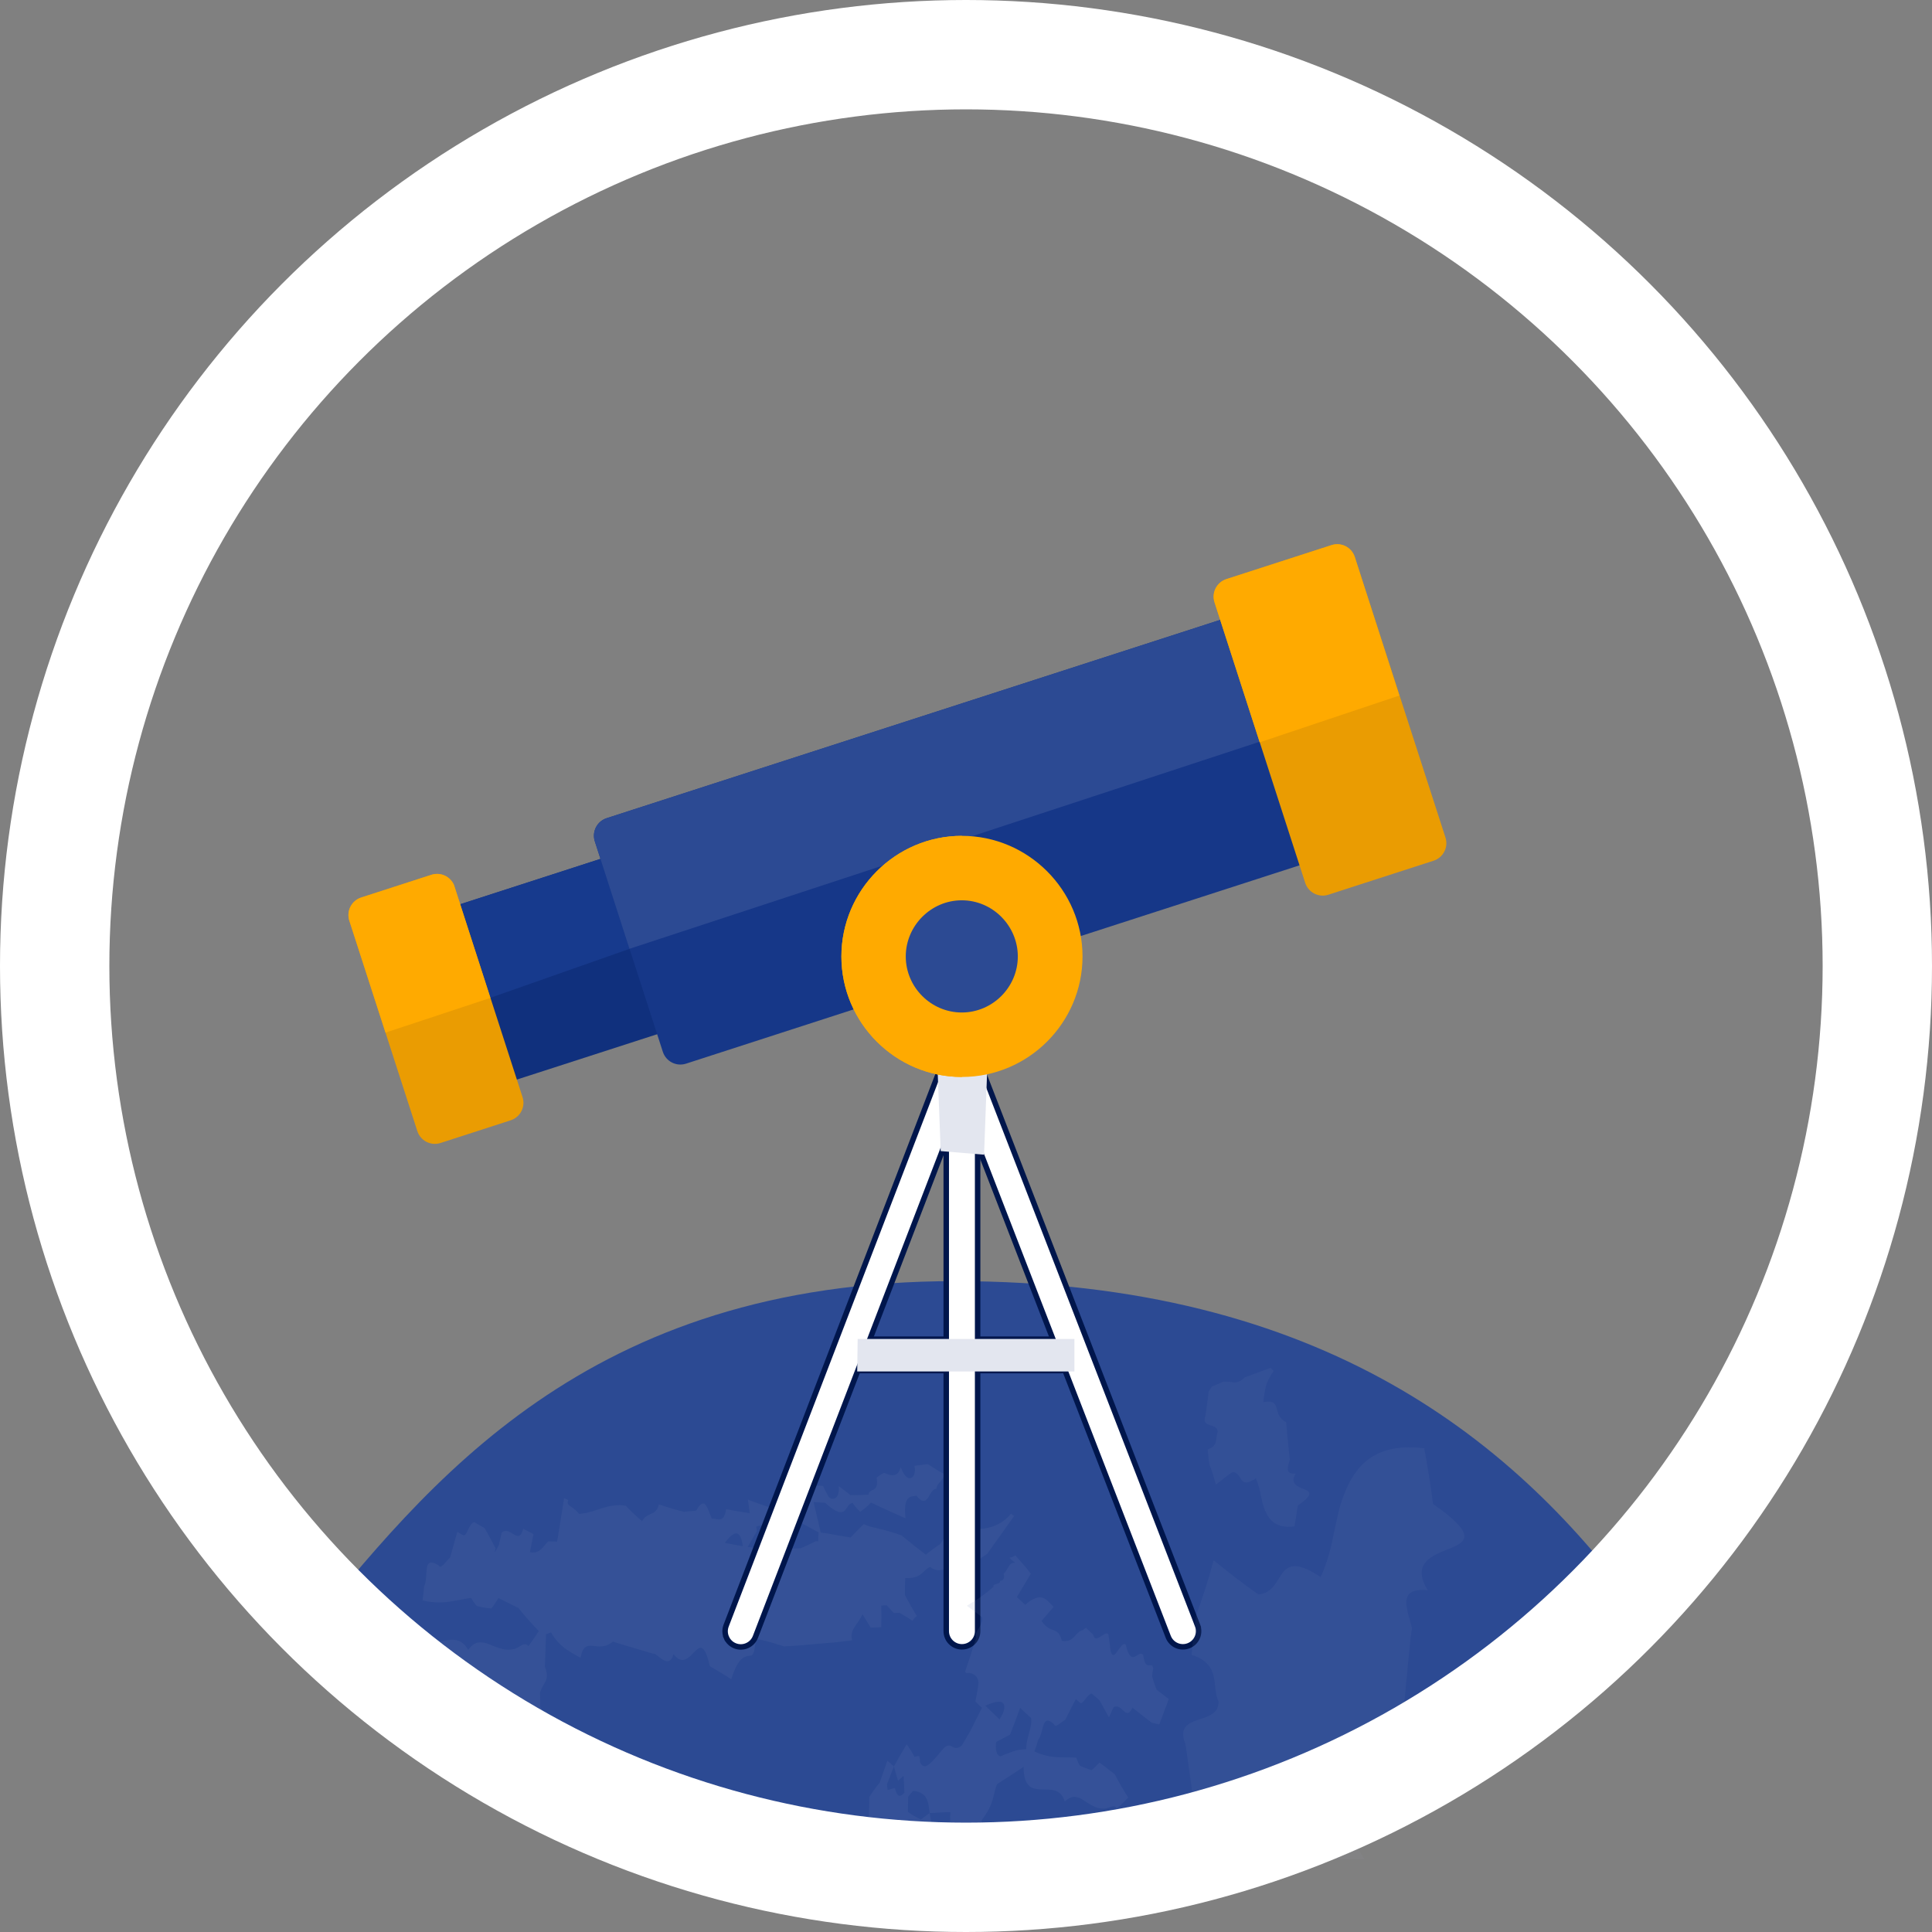 <svg width="106" height="106" viewBox="0 0 106 106" fill="none" xmlns="http://www.w3.org/2000/svg">
<rect x="0" y="0" width="106" height="106" fill="#808080" stroke="none"/>
<g clip-path="url(#clip0_1421_3228)">
<path d="M90.063 88.524C81.144 91.695 72.656 102.795 52.405 102.795C32.155 102.795 29.414 95.659 16.531 89.912C23.468 81.389 32.155 70.29 52.405 70.29C72.656 70.29 83.324 79.209 90.063 88.524Z" fill="#2C4A93"/>
<path opacity="0.6" d="M49.668 86.585C50.152 86.594 50.377 86.488 50.538 86.358C50.699 86.228 50.8 86.075 51.034 85.967C51.164 86.08 51.329 86.146 51.502 86.154L51.73 86.124C51.854 86.081 51.985 86.063 52.117 86.073C52.437 86.092 52.756 86.13 53.071 86.189C53.38 85.824 53.746 85.511 54.155 85.263L55.638 83.18C55.582 83.136 55.526 83.092 55.467 83.048C55.089 83.532 54.548 83.785 53.968 83.868C53.376 83.922 52.78 83.859 52.213 83.683C52.102 83.848 52.006 84.034 51.904 84.203C51.803 84.374 51.705 84.546 51.6 84.706C51.32 84.885 51.052 85.084 50.8 85.302C50.574 85.128 50.353 84.96 50.129 84.781C49.906 84.603 49.685 84.424 49.466 84.243C49.047 84.09 48.619 83.964 48.183 83.864C48.026 83.827 47.889 83.797 47.761 83.762C47.634 83.725 47.511 83.678 47.392 83.62C47.135 83.862 46.902 84.109 46.666 84.356L46.258 84.287C46.122 84.264 45.988 84.245 45.851 84.216C45.577 84.164 45.304 84.117 45.029 84.082C45.002 84.079 44.948 84.077 44.921 84.077C44.893 84.237 44.885 84.4 44.895 84.563C44.842 84.56 44.788 84.557 44.761 84.558C44.628 84.626 44.488 84.693 44.348 84.761C44.209 84.829 44.065 84.885 43.93 84.947C43.211 84.982 42.499 84.988 41.788 84.974L41.02 84.869C41.195 84.598 41.36 84.279 41.526 84.008L41.49 83.759C41.683 83.689 41.884 83.671 42.077 83.603C42.377 83.736 42.67 83.811 43.004 83.94C43.429 84.274 43.414 83.493 43.504 83.31C43.613 83.37 43.725 83.432 43.84 83.496C43.956 83.56 44.072 83.619 44.192 83.684C44.436 83.816 44.682 83.948 44.921 84.077C44.948 84.077 45.002 84.08 45.029 84.082L44.638 82.414L45.263 82.449C45.902 83.023 46.169 83.028 46.326 82.896C46.484 82.763 46.536 82.485 46.78 82.462C46.901 82.636 47.038 82.798 47.191 82.944L47.344 82.836C47.395 82.796 47.446 82.756 47.497 82.713C47.601 82.629 47.698 82.537 47.786 82.437C48.105 82.593 48.418 82.736 48.732 82.877C48.89 82.948 49.048 83.019 49.204 83.089C49.284 83.125 49.363 83.161 49.442 83.196L49.68 83.3C49.605 82.617 49.696 82.328 49.839 82.197C49.981 82.067 50.173 82.097 50.286 82.061C50.599 82.468 50.765 82.378 50.905 82.188C51.043 81.993 51.149 81.69 51.374 81.683C51.389 81.385 51.75 81.236 51.819 80.883C51.522 80.729 51.208 80.529 50.9 80.327L50.176 80.422C50.247 80.785 50.138 81.043 49.974 81.096C49.809 81.147 49.59 80.985 49.422 80.491C49.245 81.135 48.813 80.931 48.507 80.808C48.361 80.878 48.224 80.966 48.099 81.07C48.239 81.931 47.703 81.617 47.647 82.005C47.306 82.02 46.996 82.038 46.653 82.03C46.438 81.834 46.215 81.689 46.017 81.538C46.099 82.361 45.521 82.359 45.408 82.016C45.312 81.859 45.227 81.695 45.156 81.525C44.943 81.516 44.76 81.49 44.642 81.524C44.502 81.563 44.449 81.68 44.533 81.974C44.208 82.098 43.886 82.224 43.537 82.349C43.295 82.274 43.021 82.149 42.759 82.07L42.89 82.761C42.661 82.737 42.407 82.71 42.178 82.686C42.079 82.651 41.983 82.619 41.888 82.588C41.792 82.555 41.697 82.522 41.603 82.488C41.414 82.422 41.227 82.355 41.034 82.275L41.138 83.021C40.707 82.952 40.259 82.894 39.836 82.796C39.727 83.655 39.291 83.273 39.054 83.323C38.935 83.051 38.837 82.721 38.713 82.57C38.692 82.534 38.658 82.508 38.619 82.496C38.579 82.485 38.536 82.489 38.499 82.509C38.416 82.548 38.319 82.661 38.2 82.876C37.985 82.92 37.744 82.905 37.53 82.949C37.288 82.883 37.055 82.826 36.825 82.757C36.597 82.684 36.371 82.612 36.146 82.54C36.13 82.654 36.084 82.762 36.012 82.852C35.94 82.942 35.844 83.011 35.736 83.052C35.559 83.132 35.367 83.207 35.226 83.459C34.913 83.194 34.616 82.912 34.335 82.614C34.111 82.574 33.883 82.571 33.658 82.605C33.454 82.63 33.253 82.676 33.058 82.741C32.864 82.806 32.666 82.87 32.457 82.931C32.352 82.961 32.244 82.989 32.132 83.013C32.014 83.035 31.896 83.051 31.777 83.061C31.634 82.889 31.463 82.743 31.272 82.628C31.158 82.547 31.113 82.485 31.176 82.302C31.086 82.258 31.017 82.224 30.95 82.192L30.841 82.89L30.609 84.334L30.568 84.582C30.416 84.567 30.232 84.583 30.08 84.564C29.827 84.818 29.58 85.298 29.075 85.156L29.27 84.166C29.081 84.071 28.893 83.977 28.705 83.877C28.579 84.359 28.403 84.309 28.202 84.191C28.001 84.073 27.775 83.882 27.53 84.08L27.369 84.767C27.311 84.902 27.227 85.023 27.133 85.193L27.191 84.947C26.988 84.564 26.787 84.173 26.578 83.833C26.391 83.73 26.204 83.624 26.018 83.514C25.734 83.574 25.62 84.298 25.419 84.238C25.324 84.183 25.207 84.115 25.09 84.047L24.696 85.456C24.395 85.73 24.195 86.128 24.044 85.87C23.128 85.327 23.549 86.486 23.264 87.058C23.25 87.308 23.223 87.558 23.184 87.805C23.668 87.927 24.173 87.951 24.667 87.875C25.114 87.811 25.507 87.71 25.846 87.668C25.935 87.826 26.041 87.975 26.161 88.112C26.422 88.182 26.688 88.227 26.957 88.249C27.082 88.092 27.216 87.885 27.349 87.679C27.728 87.87 28.084 88.047 28.444 88.22C28.793 88.662 29.165 89.085 29.559 89.487C29.384 89.773 29.194 90.048 28.99 90.314C28.779 90.055 28.575 90.339 28.252 90.465C28.001 90.531 27.736 90.527 27.487 90.453C27.263 90.386 27.044 90.305 26.829 90.212C26.647 90.127 26.445 90.094 26.244 90.114C26.056 90.145 25.873 90.261 25.686 90.524C25.473 90.138 25.218 90.003 24.942 89.971C24.667 89.94 24.369 90.024 24.08 90.07C23.791 90.116 23.508 90.137 23.267 89.987C23.026 89.836 22.827 89.516 22.707 88.894C22.24 89.359 21.766 89.823 21.285 90.285C21.319 90.647 21.329 90.995 21.35 91.406L20.839 92.995C21.251 93.454 21.654 93.856 22.096 94.267C22.556 94.409 23.011 94.589 23.479 94.725C23.935 95.238 24.399 95.751 24.911 96.271L25.042 95.784C25.109 95.652 25.206 95.533 25.285 95.35C25.428 95.42 25.571 95.488 25.715 95.555C25.889 95.837 26.08 96.109 26.287 96.367C26.436 96.164 26.585 95.955 26.719 95.8C26.942 95.954 27.155 96.155 27.379 96.309C27.739 96.893 27.896 95.77 28.131 95.87C28.605 95.787 29.082 95.731 29.561 95.7C29.956 95.849 30.322 95.99 30.723 96.134L29.882 94.011C29.792 93.895 29.71 93.774 29.637 93.646C29.647 93.395 29.643 93.144 29.626 92.893C29.768 92.313 30.206 92.221 29.895 91.454L29.958 89.663C30.047 89.65 30.146 89.58 30.235 89.566C30.422 89.901 30.677 90.195 30.982 90.427C31.259 90.623 31.549 90.799 31.85 90.953C31.971 90.314 32.208 90.27 32.521 90.299C32.832 90.332 33.225 90.419 33.622 90.064C33.846 90.14 34.071 90.204 34.297 90.274C34.582 90.359 34.86 90.443 35.135 90.524C35.273 90.565 35.411 90.606 35.547 90.647L35.754 90.707L35.959 90.758C36.297 90.995 36.734 91.504 36.957 90.748C37.417 91.389 37.802 90.943 38.107 90.624C38.416 90.312 38.661 90.161 38.945 91.419C39.34 91.641 39.712 91.867 40.121 92.129C40.516 90.878 40.859 90.879 41.218 90.83C41.536 90.674 41.284 89.848 41.706 89.955C42.125 90.048 42.584 90.192 43.021 90.33C43.332 90.307 43.645 90.296 43.954 90.27C44.263 90.243 44.573 90.214 44.882 90.186C45.193 90.16 45.505 90.134 45.817 90.108C46.129 90.077 46.44 90.034 46.755 89.997C46.601 89.405 47.019 89.205 47.323 88.568L47.771 89.301C47.953 89.296 48.166 89.284 48.35 89.276C48.362 88.829 48.364 88.483 48.351 88.088C48.44 88.084 48.531 88.081 48.651 88.076C48.783 88.219 48.912 88.359 49.043 88.501C49.134 88.496 49.226 88.492 49.348 88.485C49.572 88.623 49.828 88.757 50.069 88.931C50.121 88.822 50.202 88.728 50.302 88.659C50.064 88.285 49.858 87.905 49.652 87.524C49.655 87.228 49.641 86.884 49.668 86.585ZM40.757 84.832C40.715 84.826 40.672 84.82 40.631 84.814C40.589 84.806 40.547 84.798 40.505 84.79C40.422 84.774 40.34 84.759 40.257 84.743C40.094 84.712 39.931 84.681 39.762 84.649C39.946 84.413 40.156 84.172 40.339 84.134C40.522 84.099 40.678 84.251 40.757 84.832Z" fill="#92A2C7" fill-opacity="0.15"/>
<path d="M47.084 75.197V75.197H58.201H58.201C58.314 75.197 58.426 75.175 58.53 75.131C58.635 75.088 58.73 75.025 58.81 74.945C58.89 74.865 58.953 74.77 58.996 74.665C59.04 74.561 59.062 74.449 59.062 74.336C59.062 74.223 59.04 74.111 58.996 74.006C58.953 73.902 58.89 73.807 58.81 73.727C58.73 73.647 58.635 73.584 58.53 73.54C58.426 73.497 58.314 73.475 58.201 73.475H58.201H47.084H47.076L47.076 73.475C47.049 73.473 47.021 73.473 46.994 73.475L47.084 75.197ZM47.084 75.197L47.077 75.197M47.084 75.197L47.077 75.197M47.077 75.197C46.848 75.208 46.625 75.128 46.456 74.974C46.287 74.82 46.185 74.606 46.174 74.377C46.163 74.149 46.244 73.926 46.397 73.756C46.551 73.587 46.766 73.486 46.994 73.475L47.077 75.197Z" fill="white" stroke="#00164C" stroke-width="0.3"/>
<path d="M52.761 57.284L52.761 57.284C52.877 57.282 52.992 57.303 53.099 57.346C53.206 57.389 53.304 57.454 53.386 57.536C53.468 57.618 53.532 57.715 53.575 57.823C53.619 57.93 53.64 58.045 53.638 58.161L53.638 58.161V58.163L53.638 89.493L53.638 89.493C53.638 89.606 53.616 89.718 53.572 89.822C53.529 89.927 53.466 90.022 53.386 90.102C53.306 90.182 53.211 90.245 53.106 90.289C53.002 90.332 52.89 90.354 52.777 90.354C52.664 90.354 52.552 90.332 52.447 90.289C52.343 90.245 52.248 90.182 52.168 90.102C52.088 90.022 52.024 89.927 51.981 89.822C51.938 89.718 51.916 89.606 51.916 89.493V89.493V58.163H51.916L51.916 58.161C51.914 58.048 51.934 57.935 51.975 57.83C52.017 57.725 52.078 57.629 52.157 57.547C52.235 57.466 52.329 57.401 52.432 57.355C52.536 57.31 52.648 57.286 52.761 57.284Z" fill="white" stroke="#00164C" stroke-width="0.3"/>
<path d="M52.66 57.291L52.66 57.291C52.803 57.285 52.946 57.314 53.075 57.377C53.204 57.44 53.315 57.534 53.399 57.651C53.482 57.768 53.535 57.904 53.552 58.046C53.57 58.188 53.551 58.333 53.499 58.466L53.498 58.468L41.449 89.804L41.449 89.805C41.408 89.911 41.348 90.008 41.27 90.09C41.192 90.173 41.099 90.239 40.995 90.285C40.892 90.332 40.781 90.357 40.667 90.36C40.554 90.363 40.441 90.344 40.336 90.303C40.23 90.263 40.133 90.202 40.051 90.124C39.969 90.046 39.903 89.952 39.857 89.849L39.72 89.909L39.857 89.849C39.811 89.745 39.786 89.633 39.783 89.52C39.78 89.407 39.8 89.294 39.841 89.189L39.841 89.188L51.891 57.852L51.891 57.85C51.95 57.692 52.055 57.554 52.192 57.455C52.328 57.355 52.491 57.298 52.66 57.291Z" fill="white" stroke="#00164C" stroke-width="0.3"/>
<path d="M52.696 57.335L52.696 57.335C52.884 57.318 53.072 57.364 53.232 57.465C53.392 57.566 53.514 57.717 53.579 57.894L53.579 57.894L53.58 57.897L65.704 89.181L65.844 89.127L65.704 89.181C65.745 89.286 65.765 89.399 65.762 89.512C65.76 89.625 65.735 89.737 65.689 89.841C65.643 89.944 65.578 90.038 65.496 90.116C65.414 90.194 65.317 90.255 65.212 90.296C65.106 90.337 64.994 90.357 64.88 90.354C64.767 90.352 64.656 90.327 64.552 90.281C64.448 90.235 64.355 90.169 64.277 90.088C64.198 90.006 64.137 89.909 64.096 89.804L64.096 89.804L51.972 58.519L51.972 58.519L51.971 58.517C51.92 58.392 51.9 58.257 51.911 58.122C51.922 57.988 51.964 57.858 52.035 57.743C52.105 57.628 52.202 57.531 52.316 57.46C52.431 57.389 52.561 57.346 52.696 57.335Z" fill="white" stroke="#00164C" stroke-width="0.3"/>
<path d="M35.18 47.468C35.139 47.341 35.074 47.223 34.988 47.121C34.901 47.02 34.796 46.936 34.677 46.875C34.558 46.814 34.429 46.778 34.296 46.767C34.163 46.757 34.029 46.773 33.902 46.814L24.29 49.922C24.163 49.962 24.045 50.028 23.943 50.114C23.841 50.2 23.758 50.306 23.697 50.424C23.636 50.543 23.599 50.673 23.589 50.806C23.579 50.939 23.595 51.072 23.636 51.199L26.122 58.888C26.162 59.015 26.227 59.133 26.314 59.234C26.4 59.336 26.506 59.42 26.624 59.481C26.743 59.541 26.873 59.578 27.006 59.588C27.139 59.599 27.272 59.583 27.399 59.541L37.012 56.434C37.139 56.394 37.257 56.328 37.358 56.242C37.46 56.156 37.544 56.05 37.604 55.931C37.665 55.813 37.702 55.683 37.712 55.55C37.723 55.417 37.707 55.283 37.665 55.156L35.18 47.468Z" fill="#10307D"/>
<path d="M36.495 51.37L35.18 47.467C35.009 46.932 34.436 46.639 33.902 46.814L24.29 49.921C23.755 50.092 23.462 50.665 23.636 51.199L24.999 55.415" fill="#173A8D"/>
<path d="M68.181 33.653C68.09 33.656 67.999 33.671 67.912 33.698L33.285 44.889C33.159 44.931 33.041 44.996 32.94 45.082C32.839 45.169 32.756 45.274 32.696 45.393C32.636 45.511 32.599 45.641 32.589 45.773C32.579 45.906 32.595 46.039 32.636 46.165L36.367 57.708C36.408 57.834 36.473 57.951 36.559 58.052C36.646 58.154 36.751 58.237 36.87 58.297C36.988 58.357 37.118 58.394 37.25 58.404C37.383 58.414 37.516 58.398 37.642 58.357L47.737 55.089C47.991 55.007 48.202 54.829 48.325 54.593C48.448 54.357 48.472 54.082 48.394 53.828C48.256 53.389 48.187 52.929 48.185 52.47C48.19 49.925 50.227 47.881 52.773 47.881C54.746 47.884 56.493 49.139 57.123 51.008C57.208 51.26 57.388 51.469 57.626 51.589C57.863 51.709 58.138 51.731 58.392 51.649L72.262 47.165C72.388 47.124 72.505 47.059 72.607 46.972C72.708 46.886 72.791 46.78 72.851 46.662C72.911 46.543 72.948 46.414 72.958 46.282C72.968 46.149 72.952 46.016 72.911 45.889L69.18 34.347C69.112 34.138 68.977 33.958 68.797 33.833C68.616 33.708 68.4 33.645 68.181 33.653Z" fill="#163788"/>
<path d="M71.029 40.066L69.181 34.347C69.04 33.919 68.632 33.635 68.181 33.653C68.09 33.656 67.999 33.672 67.912 33.698L33.285 44.889C32.753 45.062 32.462 45.634 32.636 46.165L34.536 52.057" fill="#2C4A93"/>
<path d="M74.332 30.562C74.291 30.435 74.226 30.317 74.14 30.216C74.053 30.114 73.948 30.03 73.829 29.97C73.71 29.909 73.581 29.872 73.448 29.862C73.315 29.852 73.181 29.868 73.054 29.909L67.282 31.775C67.156 31.816 67.04 31.882 66.939 31.968C66.838 32.055 66.755 32.16 66.695 32.279C66.635 32.397 66.599 32.526 66.589 32.658C66.579 32.791 66.595 32.924 66.636 33.05L71.609 48.434C71.649 48.561 71.714 48.678 71.8 48.78C71.886 48.881 71.99 48.965 72.109 49.026C72.227 49.086 72.355 49.123 72.488 49.135C72.62 49.146 72.753 49.131 72.88 49.09L78.651 47.224C78.778 47.184 78.896 47.119 78.998 47.032C79.1 46.946 79.183 46.84 79.244 46.722C79.305 46.603 79.342 46.473 79.352 46.34C79.362 46.207 79.346 46.074 79.305 45.947L74.332 30.562Z" fill="#EA9C02"/>
<path d="M24.907 48.553C24.806 48.324 24.624 48.139 24.395 48.036C24.166 47.934 23.907 47.92 23.669 47.997L19.821 49.241C19.694 49.282 19.576 49.347 19.474 49.433C19.372 49.519 19.289 49.625 19.228 49.744C19.167 49.862 19.131 49.992 19.12 50.125C19.11 50.258 19.126 50.392 19.167 50.519L22.896 62.055C22.937 62.182 23.002 62.3 23.089 62.402C23.175 62.504 23.28 62.587 23.399 62.648C23.518 62.709 23.648 62.745 23.781 62.756C23.914 62.766 24.047 62.75 24.174 62.709L28.022 61.465C28.148 61.423 28.265 61.358 28.366 61.271C28.467 61.185 28.549 61.079 28.609 60.961C28.669 60.843 28.706 60.713 28.716 60.581C28.726 60.449 28.71 60.316 28.668 60.189L24.939 48.653C24.93 48.619 24.919 48.586 24.907 48.553H24.907Z" fill="#EA9C02"/>
<path d="M51.414 58.002H54.189L53.991 63.353L51.612 63.155L51.414 58.002Z" fill="#E3E6EF"/>
<path d="M52.775 45.859C49.134 45.859 46.164 48.837 46.164 52.477C46.164 56.118 49.134 59.088 52.775 59.088C56.415 59.088 59.393 56.118 59.393 52.477C59.393 48.837 56.415 45.859 52.775 45.859Z" fill="#FFAA00"/>
<path d="M52.775 45.859C49.134 45.859 46.164 48.837 46.164 52.477C46.164 56.118 49.134 59.088 52.775 59.088" fill="#FFAA00"/>
<path d="M52.769 49.395C51.082 49.395 49.695 50.79 49.695 52.477C49.695 54.164 51.082 55.551 52.769 55.551C54.456 55.551 55.843 54.164 55.843 52.477C55.843 50.79 54.456 49.395 52.769 49.395Z" fill="#2C4A93"/>
<path d="M76.775 38.161L74.332 30.562C74.162 30.027 73.588 29.734 73.055 29.908L67.283 31.774C66.752 31.948 66.463 32.519 66.636 33.049L69.113 40.728" fill="#FFAA00"/>
<path d="M26.906 54.751L24.939 48.653C24.931 48.619 24.92 48.586 24.907 48.554H24.907C24.699 48.077 24.163 47.837 23.669 47.997L19.821 49.241C19.286 49.412 18.993 49.985 19.168 50.519L21.151 56.654" fill="#FFAA00"/>
<path opacity="0.6" d="M79.575 84.948C78.648 85.313 77.39 85.737 78.338 87.244C76.567 87.068 77.261 88.413 77.468 89.321L77.401 89.796L77.352 90.277C77.32 90.598 77.288 90.921 77.256 91.244C77.195 91.887 77.132 92.538 77.067 93.207C77.022 93.739 76.964 94.263 76.932 94.797C75.852 95.324 75.7 96.22 75.504 96.898C75.299 97.577 75.007 98.034 73.567 97.743C73.634 98.504 73.755 99.26 73.928 100.004C74.154 100.841 74.551 101.622 75.093 102.298C74.987 102.473 74.758 102.621 74.656 102.795L70.857 101.403C69.519 100.101 68.956 100.937 67.622 100.741C67.112 100.493 66.59 100.271 66.057 100.077C65.853 99.817 65.668 99.542 65.503 99.256C65.458 98.677 65.386 98.088 65.299 97.493C65.213 96.891 65.127 96.291 65.042 95.692C64.687 94.803 65.148 94.558 65.697 94.371C66.245 94.184 66.868 94.048 66.856 93.349C66.456 92.511 67.025 91.323 65.377 90.792C65.412 90.422 65.445 90.071 65.479 89.719C65.524 89.367 65.569 89.015 65.617 88.645C65.991 87.649 66.315 86.635 66.586 85.606C67.402 86.263 68.218 86.912 69.049 87.481C69.851 87.4 70.038 86.726 70.374 86.292C70.718 85.862 71.178 85.668 72.461 86.531C72.789 85.78 73.027 84.992 73.17 84.184C73.26 83.766 73.347 83.344 73.448 82.931L73.526 82.623L73.623 82.326C73.689 82.13 73.762 81.939 73.841 81.753C74.48 80.272 75.579 79.151 78.142 79.459C78.341 80.537 78.497 81.506 78.626 82.519C81.012 84.183 80.489 84.567 79.575 84.948Z" fill="#A8B5D3" fill-opacity="0.1"/>
<path opacity="0.6" d="M71.553 81.702C71.208 81.566 70.739 81.407 71.092 80.846C70.432 80.911 70.691 80.41 70.768 80.071L70.743 79.894L70.725 79.714C70.713 79.595 70.701 79.475 70.689 79.354C70.666 79.114 70.643 78.871 70.618 78.622C70.602 78.424 70.58 78.228 70.568 78.029C70.165 77.833 70.109 77.498 70.036 77.246C69.959 76.993 69.85 76.822 69.313 76.931C69.338 76.647 69.383 76.365 69.448 76.088C69.532 75.775 69.68 75.484 69.882 75.232C69.843 75.167 69.758 75.112 69.719 75.047L68.303 75.566C67.804 76.051 67.594 75.74 67.097 75.813C66.907 75.905 66.712 75.988 66.513 76.06C66.437 76.157 66.368 76.26 66.306 76.367C66.29 76.582 66.263 76.802 66.23 77.024C66.198 77.248 66.166 77.472 66.135 77.695C66.002 78.027 66.174 78.118 66.379 78.188C66.583 78.258 66.815 78.308 66.811 78.569C66.662 78.882 66.874 79.325 66.26 79.522C66.273 79.66 66.285 79.792 66.297 79.923C66.314 80.054 66.331 80.185 66.349 80.323C66.489 80.695 66.609 81.073 66.71 81.456C67.015 81.212 67.319 80.969 67.629 80.757C67.928 80.787 67.997 81.039 68.123 81.2C68.251 81.361 68.423 81.433 68.901 81.111C69.023 81.392 69.112 81.685 69.165 81.987C69.199 82.142 69.231 82.3 69.269 82.454L69.298 82.569L69.334 82.679C69.359 82.752 69.386 82.824 69.416 82.893C69.654 83.445 70.064 83.863 71.019 83.749C71.093 83.347 71.152 82.985 71.2 82.607C72.09 81.987 71.894 81.844 71.553 81.702Z" fill="#A8B5D3" fill-opacity="0.1"/>
<path opacity="0.6" d="M48.089 102.958C48.151 102.983 48.212 103.013 48.27 103.049C48.349 102.935 48.441 102.831 48.544 102.739L48.837 102.201C49.009 101.927 48.984 101.822 48.934 101.729C48.904 101.683 48.88 101.633 48.864 101.581C48.85 101.499 48.86 101.415 48.892 101.338C49.005 100.97 49.129 100.616 49.251 100.263L49.422 100.142C49.469 100.18 49.523 100.218 49.577 100.254C49.631 100.29 49.685 100.325 49.739 100.358C49.852 100.43 49.966 100.502 50.083 100.59C50.233 100.68 50.344 100.836 50.516 100.887C50.614 100.914 50.72 100.901 50.81 100.853C50.972 100.767 51.116 100.65 51.233 100.51C51.183 100.346 51.135 100.171 51.099 99.997C51.063 99.822 51.032 99.645 51.006 99.473C50.824 99.592 50.664 99.732 50.523 99.833C50.387 99.759 50.271 99.698 50.15 99.629C50.033 99.563 49.921 99.49 49.815 99.409C49.819 99.112 49.815 98.865 49.828 98.58C49.925 98.44 50.017 98.355 50.094 98.255C50.504 98.288 50.725 98.463 50.835 98.686C50.89 98.805 50.928 98.93 50.948 99.06C50.971 99.194 50.983 99.332 51.006 99.473C51.371 99.471 51.762 99.419 52.143 99.422C52.13 99.594 52.127 99.767 52.135 99.94L51.311 100.582C51.504 100.98 51.718 101.367 51.951 101.743C51.971 101.761 52.011 101.797 52.03 101.814C52.425 101.706 52.842 101.612 53.235 101.499C53.367 101.54 53.49 101.585 53.611 101.621C53.867 101.607 54.085 101.853 54.72 101.413C54.414 100.987 54.139 100.575 53.867 100.113C53.873 100.033 53.869 99.952 53.856 99.872C54.615 98.884 54.473 98.357 54.713 97.881C55.201 97.57 55.684 97.256 56.163 96.939C56.159 97.491 56.274 97.796 56.453 97.967C56.632 98.137 56.877 98.168 57.131 98.177C57.386 98.187 57.654 98.168 57.883 98.241C58.112 98.315 58.306 98.475 58.421 98.84C58.627 98.648 58.802 98.581 58.968 98.586C59.142 98.603 59.308 98.667 59.449 98.77C59.616 98.886 59.789 98.993 59.969 99.088C60.168 99.195 60.393 99.243 60.618 99.23C60.915 99.178 61.138 98.972 61.273 99.228C61.492 99.037 61.702 98.834 61.9 98.621C61.633 98.211 61.388 97.787 61.167 97.35C60.891 97.141 60.617 96.929 60.327 96.701C60.178 96.854 60.028 97.007 59.895 97.119C59.669 97.055 59.45 96.97 59.24 96.866C59.161 96.729 59.097 96.584 59.048 96.433C58.752 96.412 58.4 96.43 58.008 96.408C57.574 96.388 57.148 96.281 56.756 96.094C56.832 95.89 56.898 95.682 56.953 95.471C57.294 95.032 57.134 93.972 57.821 94.592C57.906 94.838 58.144 94.534 58.448 94.351L59.025 93.219C59.114 93.297 59.202 93.375 59.273 93.438C59.434 93.523 59.655 92.926 59.908 92.924C60.047 93.049 60.188 93.171 60.33 93.291C60.503 93.608 60.663 93.911 60.844 94.223L61.099 93.665C61.342 93.538 61.501 93.74 61.653 93.875C61.804 94.011 61.945 94.083 62.135 93.694C62.278 93.812 62.422 93.924 62.567 94.038C62.767 94.196 62.985 94.362 63.189 94.515C63.315 94.558 63.475 94.576 63.602 94.614L63.679 94.41L64.126 93.221C63.897 93.049 63.685 92.882 63.459 92.705C63.359 92.465 63.276 92.219 63.209 91.968C63.22 91.822 63.242 91.677 63.273 91.534C63.23 91.309 63.126 91.373 63.015 91.369C62.904 91.365 62.784 91.291 62.724 90.8C62.585 90.626 62.428 90.823 62.261 90.892C62.094 90.961 61.919 90.91 61.764 90.24C61.506 89.949 61.108 91.343 60.932 90.563C60.893 90.245 60.857 89.927 60.805 89.65C60.596 89.457 60.096 90.254 59.975 89.682C59.844 89.558 59.713 89.433 59.582 89.309C59.522 89.346 59.466 89.39 59.416 89.44C58.991 89.503 58.943 90.155 58.256 90.024C58.055 89.182 57.672 89.696 57.142 88.936C57.386 88.642 57.587 88.423 57.808 88.165C57.62 87.979 57.45 87.75 57.219 87.667C57.089 87.623 56.946 87.628 56.819 87.681C56.606 87.765 56.413 87.891 56.25 88.051C56.175 87.98 56.1 87.91 56.025 87.839L55.911 87.733L55.79 87.624L56.558 86.343C56.317 86.011 56.018 85.692 55.706 85.338C55.61 85.407 55.498 85.451 55.38 85.465C55.657 85.743 55.775 85.747 55.657 85.743C55.337 85.732 55.312 86.138 55.063 86.338C55.139 86.553 55.063 86.734 54.864 86.734C54.924 86.951 54.446 86.849 54.507 87.06C54.293 87.249 54.07 87.427 53.839 87.594C53.709 87.69 53.581 87.772 53.45 87.852L53.045 88.1C53.338 88.305 53.61 88.512 53.889 88.736C53.919 88.982 53.78 89.206 53.665 89.392C53.55 89.578 53.459 89.726 53.569 89.818C53.373 90.442 53.173 91.066 52.948 91.728L53.028 91.797C53.113 91.782 53.202 91.786 53.285 91.809C53.369 91.832 53.447 91.873 53.512 91.93C53.574 91.99 53.621 92.063 53.65 92.143C53.679 92.224 53.69 92.31 53.681 92.395C53.641 92.709 53.575 93.059 53.515 93.356C53.641 93.477 53.748 93.581 53.874 93.701C53.647 94.135 53.438 94.585 53.189 95.056L52.765 95.775C52.252 96.17 52.214 95.479 51.764 95.931C51.434 96.321 51.174 96.644 50.964 96.801C50.759 96.961 50.6 96.95 50.48 96.685C50.478 96.572 50.464 96.46 50.437 96.351C50.349 96.338 50.259 96.354 50.181 96.396C50.148 96.335 50.113 96.272 50.078 96.211C50.042 96.15 50.007 96.09 49.97 96.031C49.9 95.918 49.823 95.808 49.741 95.704C49.621 95.903 49.503 96.104 49.389 96.305C49.273 96.508 49.159 96.711 49.047 96.915C49.119 97.194 49.193 97.447 49.271 97.7C49.377 97.614 49.478 97.523 49.574 97.426L49.6 97.894L49.619 98.36C49.436 98.556 49.33 98.56 49.252 98.477C49.178 98.397 49.139 98.236 49.094 98.1C48.955 98.132 48.841 98.174 48.702 98.209C48.681 98.105 48.668 97.999 48.664 97.892C48.79 97.566 48.917 97.24 49.047 96.915C48.931 96.806 48.809 96.708 48.686 96.605C48.537 97.017 48.392 97.431 48.265 97.804C48.16 97.929 48.062 98.057 47.967 98.188C47.871 98.321 47.78 98.456 47.692 98.591C47.694 98.882 47.688 99.18 47.676 99.48C47.664 99.78 47.646 100.08 47.626 100.367C47.647 100.402 47.678 100.43 47.716 100.446C47.753 100.462 47.795 100.466 47.835 100.458C47.904 100.449 47.972 100.417 48.03 100.421C48.089 100.424 48.126 100.465 48.145 100.597C48.15 100.636 48.153 100.675 48.154 100.714C48.157 100.76 48.158 100.814 48.157 100.874C48.153 101.029 48.142 101.183 48.122 101.336C48.177 101.476 48.375 101.414 48.281 101.8C48.147 102.14 47.881 102.495 47.922 102.874C47.947 102.89 47.972 102.904 47.999 102.916C48.028 102.931 48.058 102.944 48.089 102.958ZM54.056 93.582C54.731 93.285 55.303 93.189 55.036 93.991L54.84 94.334C54.571 94.079 54.322 93.839 54.056 93.582ZM54.661 95.571C54.9 95.446 55.18 95.296 55.418 95.168C55.599 94.698 55.803 94.186 55.967 93.699C56.163 93.882 56.377 94.086 56.575 94.264C56.642 94.789 56.311 95.294 56.299 95.974C56.11 95.979 55.921 96.001 55.736 96.04C55.462 96.137 55.185 96.229 54.886 96.363C54.617 96.29 54.607 95.813 54.661 95.571Z" fill="#798CBB" fill-opacity="0.2"/>
<path d="M47.056 73.461H58.948V75.245H47.031L47.056 73.461Z" fill="#E3E6EF"/>
</g>
<circle cx="53" cy="53" r="50" stroke="white" stroke-width="6"/>
<defs>
<clipPath id="clip0_1421_3228">
<rect width="88" height="88" fill="white" transform="translate(9 14.002)"/>
</clipPath>
</defs>
</svg>

